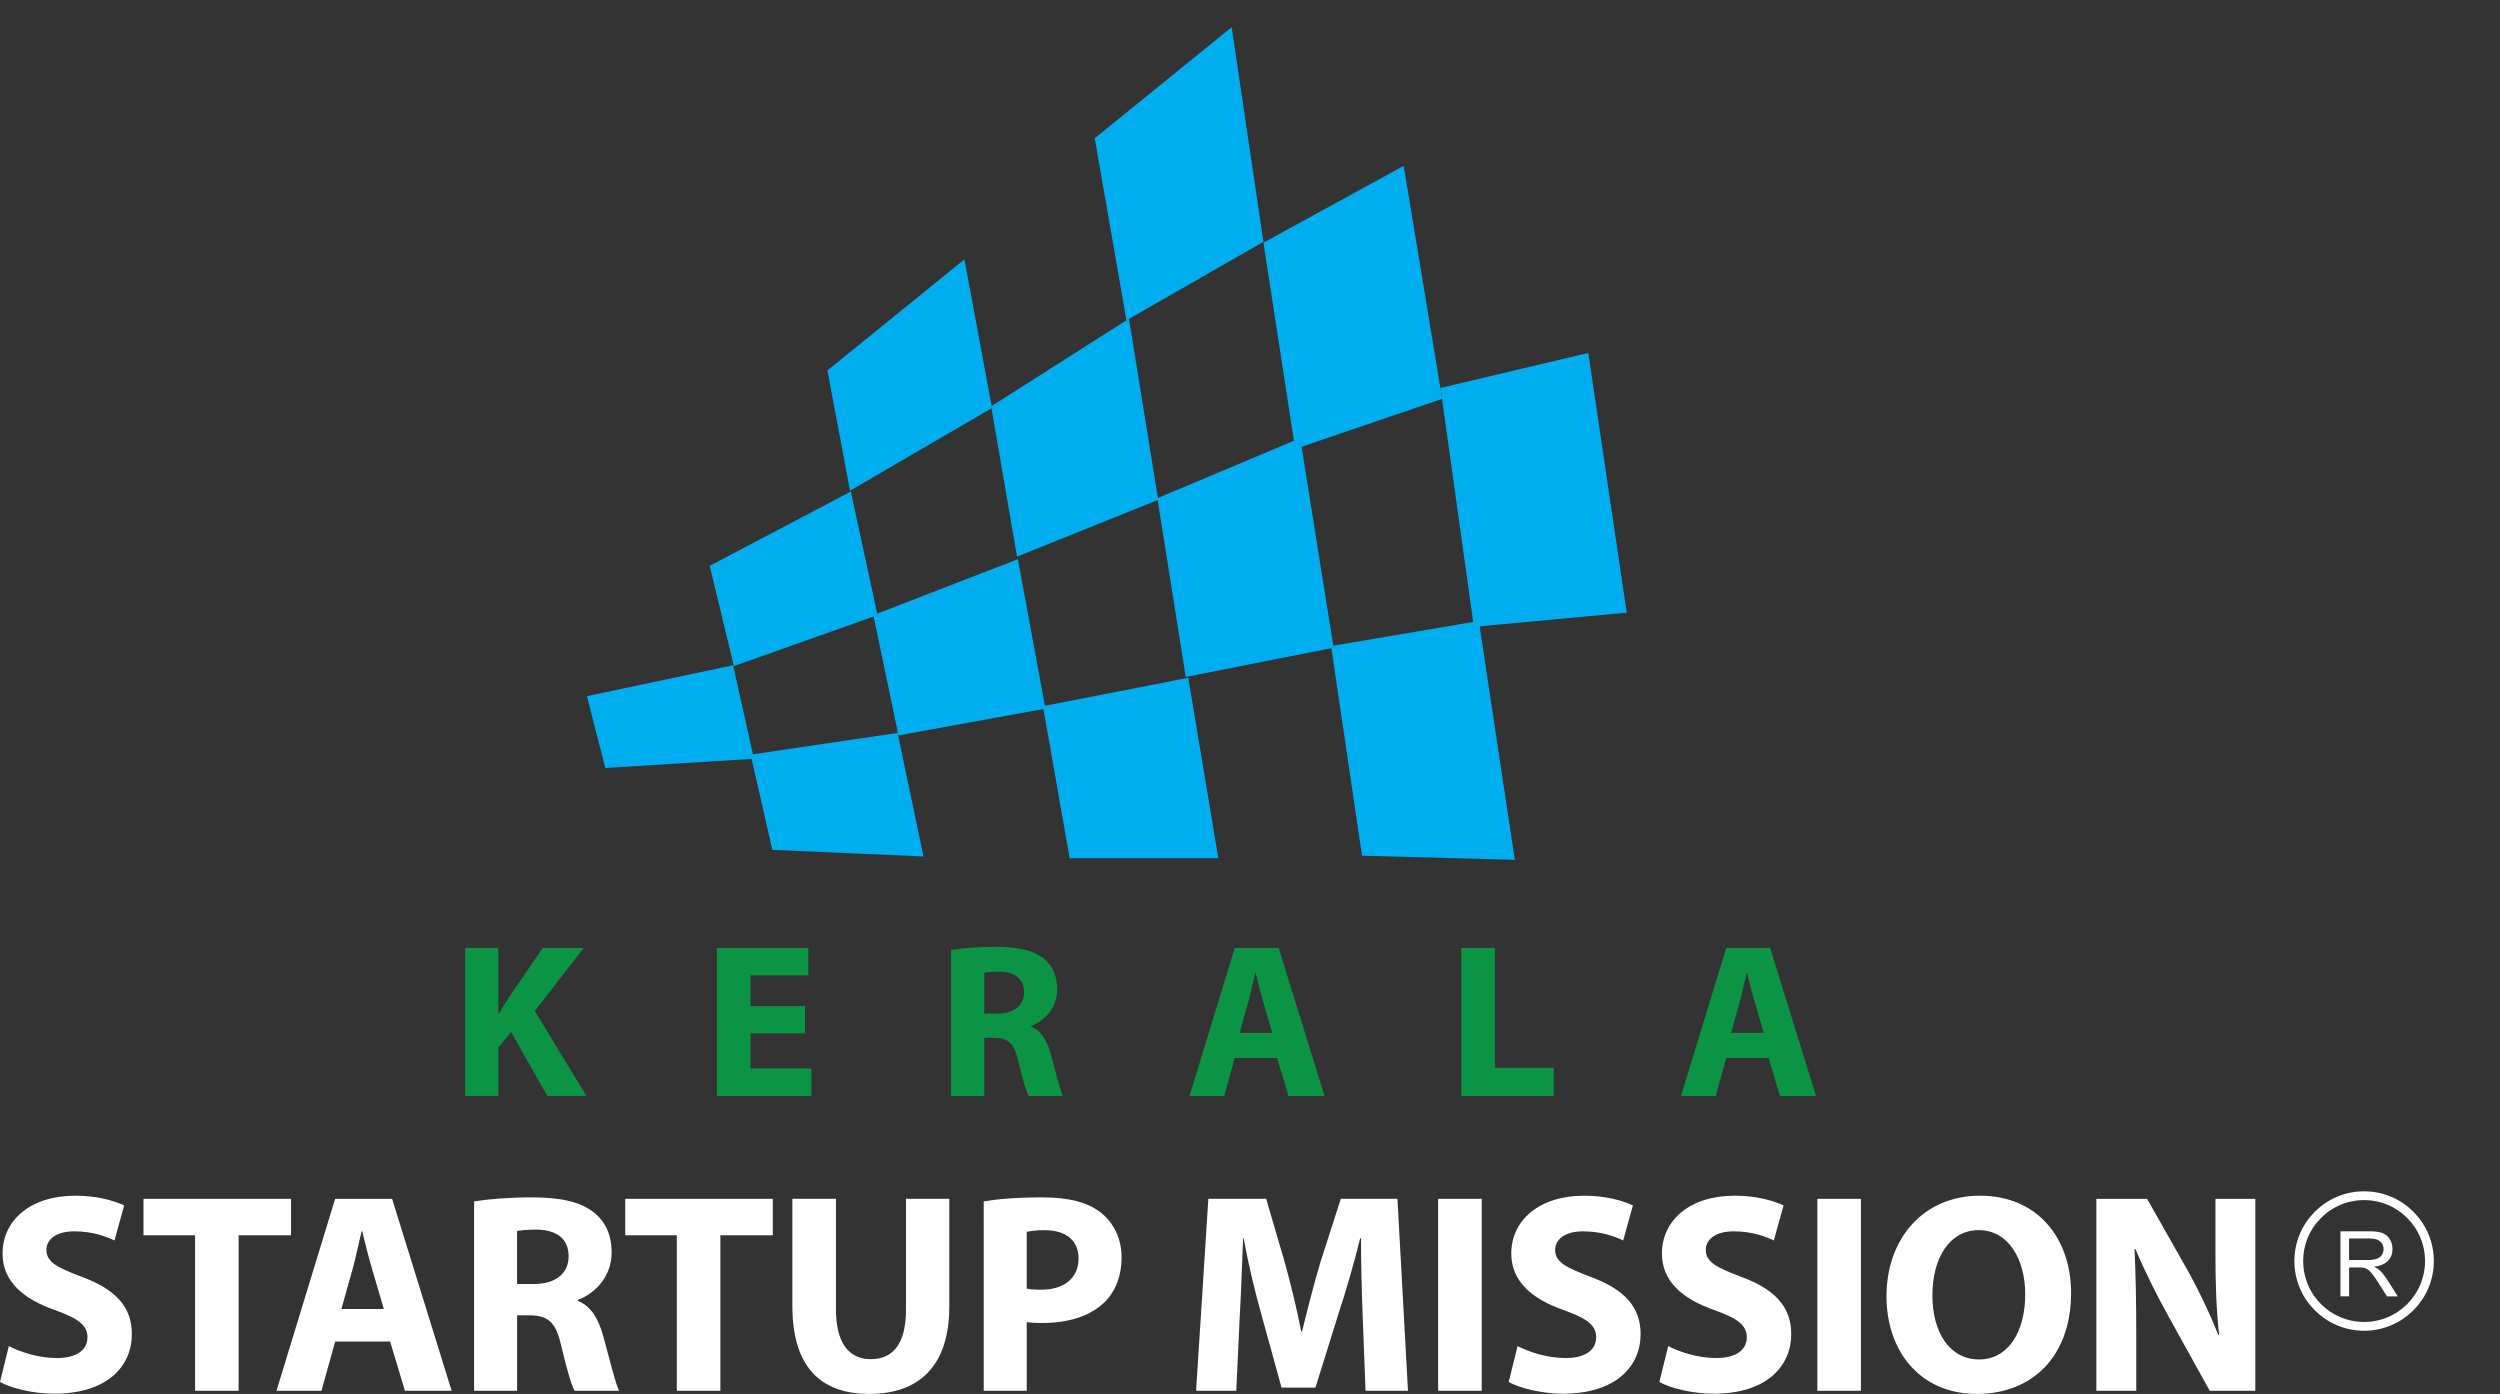 <?xml version="1.0" encoding="utf-8"?>
<!-- Generator: Adobe Illustrator 16.0.0, SVG Export Plug-In . SVG Version: 6.00 Build 0)  -->
<!DOCTYPE svg PUBLIC "-//W3C//DTD SVG 1.1//EN" "http://www.w3.org/Graphics/SVG/1.1/DTD/svg11.dtd">
<svg version="1.1" id="Layer_1" xmlns="http://www.w3.org/2000/svg" xmlns:xlink="http://www.w3.org/1999/xlink" x="0px" y="0px"
	 width="165px" height="92px" viewBox="0 0 165 92" enable-background="new 0 0 165 92" xml:space="preserve">
<rect x="0" y="0" width="165" height="92" fill="#333333" stroke="none"/>
<g>
	<g>
		<polygon fill="#00AEEF" points="65.471,26.929 56.1,32.387 54.611,24.449 63.652,17.118 		"/>
		<polygon fill="#00AEEF" points="83.386,15.96 74.346,21.142 72.252,9.125 81.291,1.793 		"/>
		<polygon fill="#00AEEF" points="95.183,26.324 85.481,29.63 83.386,16.015 92.646,10.944 		"/>
		<polygon fill="#00AEEF" points="107.365,40.435 97.276,41.372 95.072,25.606 104.828,23.292 		"/>
		<polygon fill="#00AEEF" points="88.017,42.75 78.259,44.679 76.385,32.883 85.812,28.914 		"/>
		<polygon fill="#00AEEF" points="99.978,56.75 89.892,56.475 87.851,42.639 97.606,40.986 		"/>
		<polygon fill="#00AEEF" points="76.44,32.991 67.124,36.739 65.416,26.819 74.511,21.029 		"/>
		<polygon fill="#00AEEF" points="68.999,46.771 59.297,48.537 57.643,40.599 67.18,36.905 		"/>
		<polygon fill="#00AEEF" points="80.409,56.639 70.597,56.639 68.833,46.607 78.425,44.733 		"/>
		<polygon fill="#00AEEF" points="60.951,56.529 50.974,56.088 49.54,49.805 59.242,48.371 		"/>
		<polygon fill="#00AEEF" points="57.918,40.599 48.437,43.961 46.839,37.346 56.155,32.44 		"/>
		<polygon fill="#00AEEF" points="49.761,50.08 39.949,50.686 38.736,45.946 48.382,43.906 		"/>
	</g>
	<g>
		<path fill="#0B9444" d="M30.701,62.564h2.189v4.319h0.043c0.218-0.377,0.45-0.725,0.667-1.073l2.218-3.246h2.711l-3.233,4.16
			l3.407,5.609h-2.58l-2.392-4.219l-0.841,1.029v3.188h-2.189V62.564z"/>
		<path fill="#0B9444" d="M53.131,68.203h-3.595v2.318h4.015v1.813h-6.233v-9.771h6.03v1.813h-3.812v2.028h3.595V68.203z"/>
		<path fill="#0B9444" d="M62.775,62.693c0.71-0.115,1.769-0.202,2.943-0.202c1.45,0,2.464,0.218,3.16,0.769
			c0.58,0.465,0.898,1.145,0.898,2.044c0,1.246-0.884,2.103-1.725,2.406v0.043c0.681,0.274,1.058,0.929,1.305,1.827
			c0.304,1.102,0.608,2.377,0.797,2.754h-2.261c-0.16-0.275-0.391-1.072-0.681-2.275c-0.261-1.218-0.682-1.552-1.58-1.565h-0.667
			v3.842h-2.189V62.693z M64.964,66.898h0.87c1.102,0,1.754-0.551,1.754-1.406c0-0.899-0.609-1.35-1.624-1.363
			c-0.537,0-0.841,0.044-1,0.073V66.898z"/>
		<path fill="#0B9444" d="M81.493,69.826l-0.695,2.508h-2.291l2.986-9.771h2.898l3.029,9.771h-2.377l-0.754-2.508H81.493z
			 M83.972,68.174l-0.607-2.072c-0.174-0.58-0.348-1.306-0.493-1.885h-0.028c-0.146,0.579-0.289,1.318-0.449,1.885l-0.58,2.072
			H83.972z"/>
		<path fill="#0B9444" d="M96.444,62.564h2.218v7.914h3.885v1.855h-6.103V62.564z"/>
		<path fill="#0B9444" d="M113.931,69.826l-0.695,2.508h-2.291l2.986-9.771h2.898l3.029,9.771h-2.377l-0.754-2.508H113.931z
			 M116.408,68.174l-0.608-2.072c-0.174-0.58-0.348-1.306-0.492-1.885h-0.029c-0.146,0.579-0.289,1.318-0.449,1.885l-0.58,2.072
			H116.408z"/>
	</g>
	<g>
		<g>
			<path fill="#ffffff" d="M0.583,88.842c0.771,0.395,1.955,0.789,3.177,0.789c1.316,0,2.011-0.545,2.011-1.372
				c0-0.79-0.602-1.241-2.124-1.786c-2.105-0.731-3.478-1.897-3.478-3.74c0-2.162,1.805-3.815,4.793-3.815
				c1.429,0,2.481,0.301,3.233,0.64l-0.639,2.313c-0.508-0.244-1.41-0.602-2.65-0.602c-1.241,0-1.843,0.563-1.843,1.221
				c0,0.81,0.715,1.166,2.35,1.787c2.237,0.826,3.29,1.992,3.29,3.777c0,2.124-1.635,3.93-5.113,3.93
				c-1.447,0-2.876-0.375-3.59-0.771L0.583,88.842z"/>
			<path fill="#ffffff" d="M12.874,81.529H9.471v-2.406h9.738v2.406H15.75v10.264h-2.876V81.529z"/>
			<path fill="#ffffff" d="M22.12,88.541l-0.903,3.252h-2.97l3.872-12.67h3.76l3.93,12.67h-3.083l-0.978-3.252H22.12z
				 M25.334,86.396l-0.79-2.688c-0.226-0.752-0.451-1.691-0.639-2.443h-0.038c-0.188,0.752-0.376,1.711-0.583,2.443l-0.752,2.688
				H25.334z"/>
			<path fill="#ffffff" d="M31.289,79.292c0.921-0.149,2.293-0.265,3.816-0.265c1.88,0,3.195,0.283,4.098,0.998
				c0.752,0.602,1.166,1.483,1.166,2.649c0,1.616-1.147,2.726-2.237,3.12v0.057c0.884,0.357,1.372,1.203,1.692,2.368
				c0.395,1.431,0.79,3.084,1.034,3.572h-2.933c-0.207-0.356-0.507-1.392-0.883-2.951c-0.338-1.579-0.883-2.012-2.049-2.03h-0.864
				v4.982h-2.84V79.292z M34.127,84.743h1.128c1.429,0,2.274-0.714,2.274-1.823c0-1.166-0.79-1.748-2.105-1.768
				c-0.695,0-1.09,0.057-1.297,0.095V84.743z"/>
			<path fill="#ffffff" d="M44.669,81.529h-3.403v-2.406h9.738v2.406h-3.459v10.264h-2.876V81.529z"/>
			<path fill="#ffffff" d="M55.173,79.123v7.293c0,2.182,0.827,3.29,2.293,3.29c1.504,0,2.331-1.054,2.331-3.29v-7.293h2.857v7.105
				c0,3.91-1.974,5.771-5.283,5.771c-3.195,0-5.075-1.769-5.075-5.81v-7.066H55.173z"/>
			<path fill="#ffffff" d="M64.925,79.292c0.883-0.149,2.125-0.265,3.873-0.265c1.767,0,3.026,0.34,3.873,1.017
				c0.808,0.64,1.354,1.69,1.354,2.933c0,1.24-0.414,2.293-1.166,3.008c-0.978,0.922-2.425,1.334-4.117,1.334
				c-0.376,0-0.714-0.019-0.978-0.056v4.53h-2.838L64.925,79.292L64.925,79.292z M67.763,85.044
				c0.245,0.058,0.545,0.075,0.959,0.075c1.522,0,2.463-0.771,2.463-2.067c0-1.166-0.809-1.86-2.237-1.86
				c-0.583,0-0.978,0.057-1.185,0.111V85.044z"/>
			<path fill="#ffffff" d="M89.94,86.943c-0.058-1.523-0.113-3.365-0.113-5.209h-0.057c-0.396,1.617-0.92,3.423-1.41,4.908
				l-1.541,4.942h-2.236l-1.354-4.906c-0.414-1.485-0.847-3.29-1.147-4.944h-0.038c-0.074,1.711-0.131,3.666-0.227,5.246
				l-0.223,4.813h-2.652l0.809-12.67h3.815l1.24,4.229c0.396,1.467,0.791,3.045,1.072,4.53h0.057
				c0.357-1.467,0.789-3.14,1.203-4.549l1.354-4.211h3.739l0.695,12.671h-2.801L89.94,86.943z"/>
			<path fill="#ffffff" d="M97.792,79.123v12.67h-2.877v-12.67H97.792z"/>
			<path fill="#ffffff" d="M100.159,88.842c0.77,0.395,1.955,0.789,3.176,0.789c1.316,0,2.012-0.545,2.012-1.372
				c0-0.79-0.602-1.241-2.125-1.786c-2.104-0.731-3.477-1.897-3.477-3.74c0-2.162,1.805-3.815,4.793-3.815
				c1.43,0,2.482,0.301,3.234,0.64l-0.642,2.313c-0.506-0.244-1.407-0.602-2.649-0.602c-1.24,0-1.842,0.563-1.842,1.221
				c0,0.81,0.715,1.166,2.35,1.787c2.238,0.826,3.291,1.992,3.291,3.777c0,2.124-1.637,3.93-5.113,3.93
				c-1.449,0-2.877-0.375-3.592-0.771L100.159,88.842z"/>
			<path fill="#ffffff" d="M110.099,88.842c0.771,0.395,1.955,0.789,3.178,0.789c1.314,0,2.013-0.545,2.013-1.372
				c0-0.79-0.603-1.241-2.125-1.786c-2.104-0.731-3.479-1.897-3.479-3.74c0-2.162,1.806-3.815,4.795-3.815
				c1.429,0,2.48,0.301,3.232,0.64l-0.639,2.313c-0.508-0.244-1.41-0.602-2.65-0.602s-1.842,0.563-1.842,1.221
				c0,0.81,0.713,1.166,2.35,1.787c2.236,0.826,3.289,1.992,3.289,3.777c0,2.124-1.635,3.93-5.113,3.93
				c-1.446,0-2.877-0.375-3.59-0.771L110.099,88.842z"/>
			<path fill="#ffffff" d="M122.821,79.123v12.67h-2.877v-12.67H122.821z"/>
			<path fill="#ffffff" d="M136.692,85.326c0,4.154-2.521,6.674-6.224,6.674c-3.76,0-5.959-2.839-5.959-6.448
				c0-3.798,2.427-6.636,6.166-6.636C134.567,78.916,136.692,81.83,136.692,85.326z M127.538,85.495
				c0,2.481,1.164,4.229,3.082,4.229c1.938,0,3.045-1.843,3.045-4.306c0-2.274-1.09-4.229-3.063-4.229
				C128.665,81.189,127.538,83.033,127.538,85.495z"/>
			<path fill="#ffffff" d="M138.36,91.793v-12.67h3.348l2.631,4.643c0.752,1.336,1.504,2.914,2.068,4.344h0.057
				c-0.188-1.674-0.244-3.385-0.244-5.282v-3.704h2.631v12.67h-3.008l-2.707-4.889c-0.752-1.354-1.578-2.988-2.199-4.473
				l-0.057,0.019c0.076,1.673,0.113,3.459,0.113,5.526v3.816H138.36z"/>
		</g>
	</g>
</g>
<g>
	<circle fill="none" stroke="#ffffff" stroke-width="0.58" stroke-miterlimit="10" cx="156.031" cy="83.228" r="4.311"/>
	<g>
		<path fill="white" d="M154.471,85.561v-4.295h1.904c0.383,0,0.674,0.039,0.873,0.115c0.199,0.078,0.358,0.214,0.478,0.409
			s0.179,0.411,0.179,0.647c0,0.305-0.099,0.562-0.296,0.771s-0.502,0.342-0.914,0.398c0.15,0.072,0.265,0.144,0.343,0.214
			c0.166,0.152,0.323,0.343,0.472,0.571l0.747,1.169h-0.715l-0.568-0.894c-0.166-0.258-0.303-0.455-0.41-0.592
			s-0.204-0.232-0.288-0.287c-0.086-0.055-0.172-0.093-0.26-0.114c-0.064-0.014-0.17-0.021-0.316-0.021h-0.659v1.907H154.471z
			 M155.039,83.161h1.222c0.26,0,0.463-0.026,0.609-0.081c0.146-0.053,0.258-0.139,0.334-0.258c0.076-0.117,0.114-0.246,0.114-0.385
			c0-0.203-0.074-0.37-0.222-0.501s-0.38-0.196-0.698-0.196h-1.359V83.161z"/>
	</g>
</g>
</svg>
